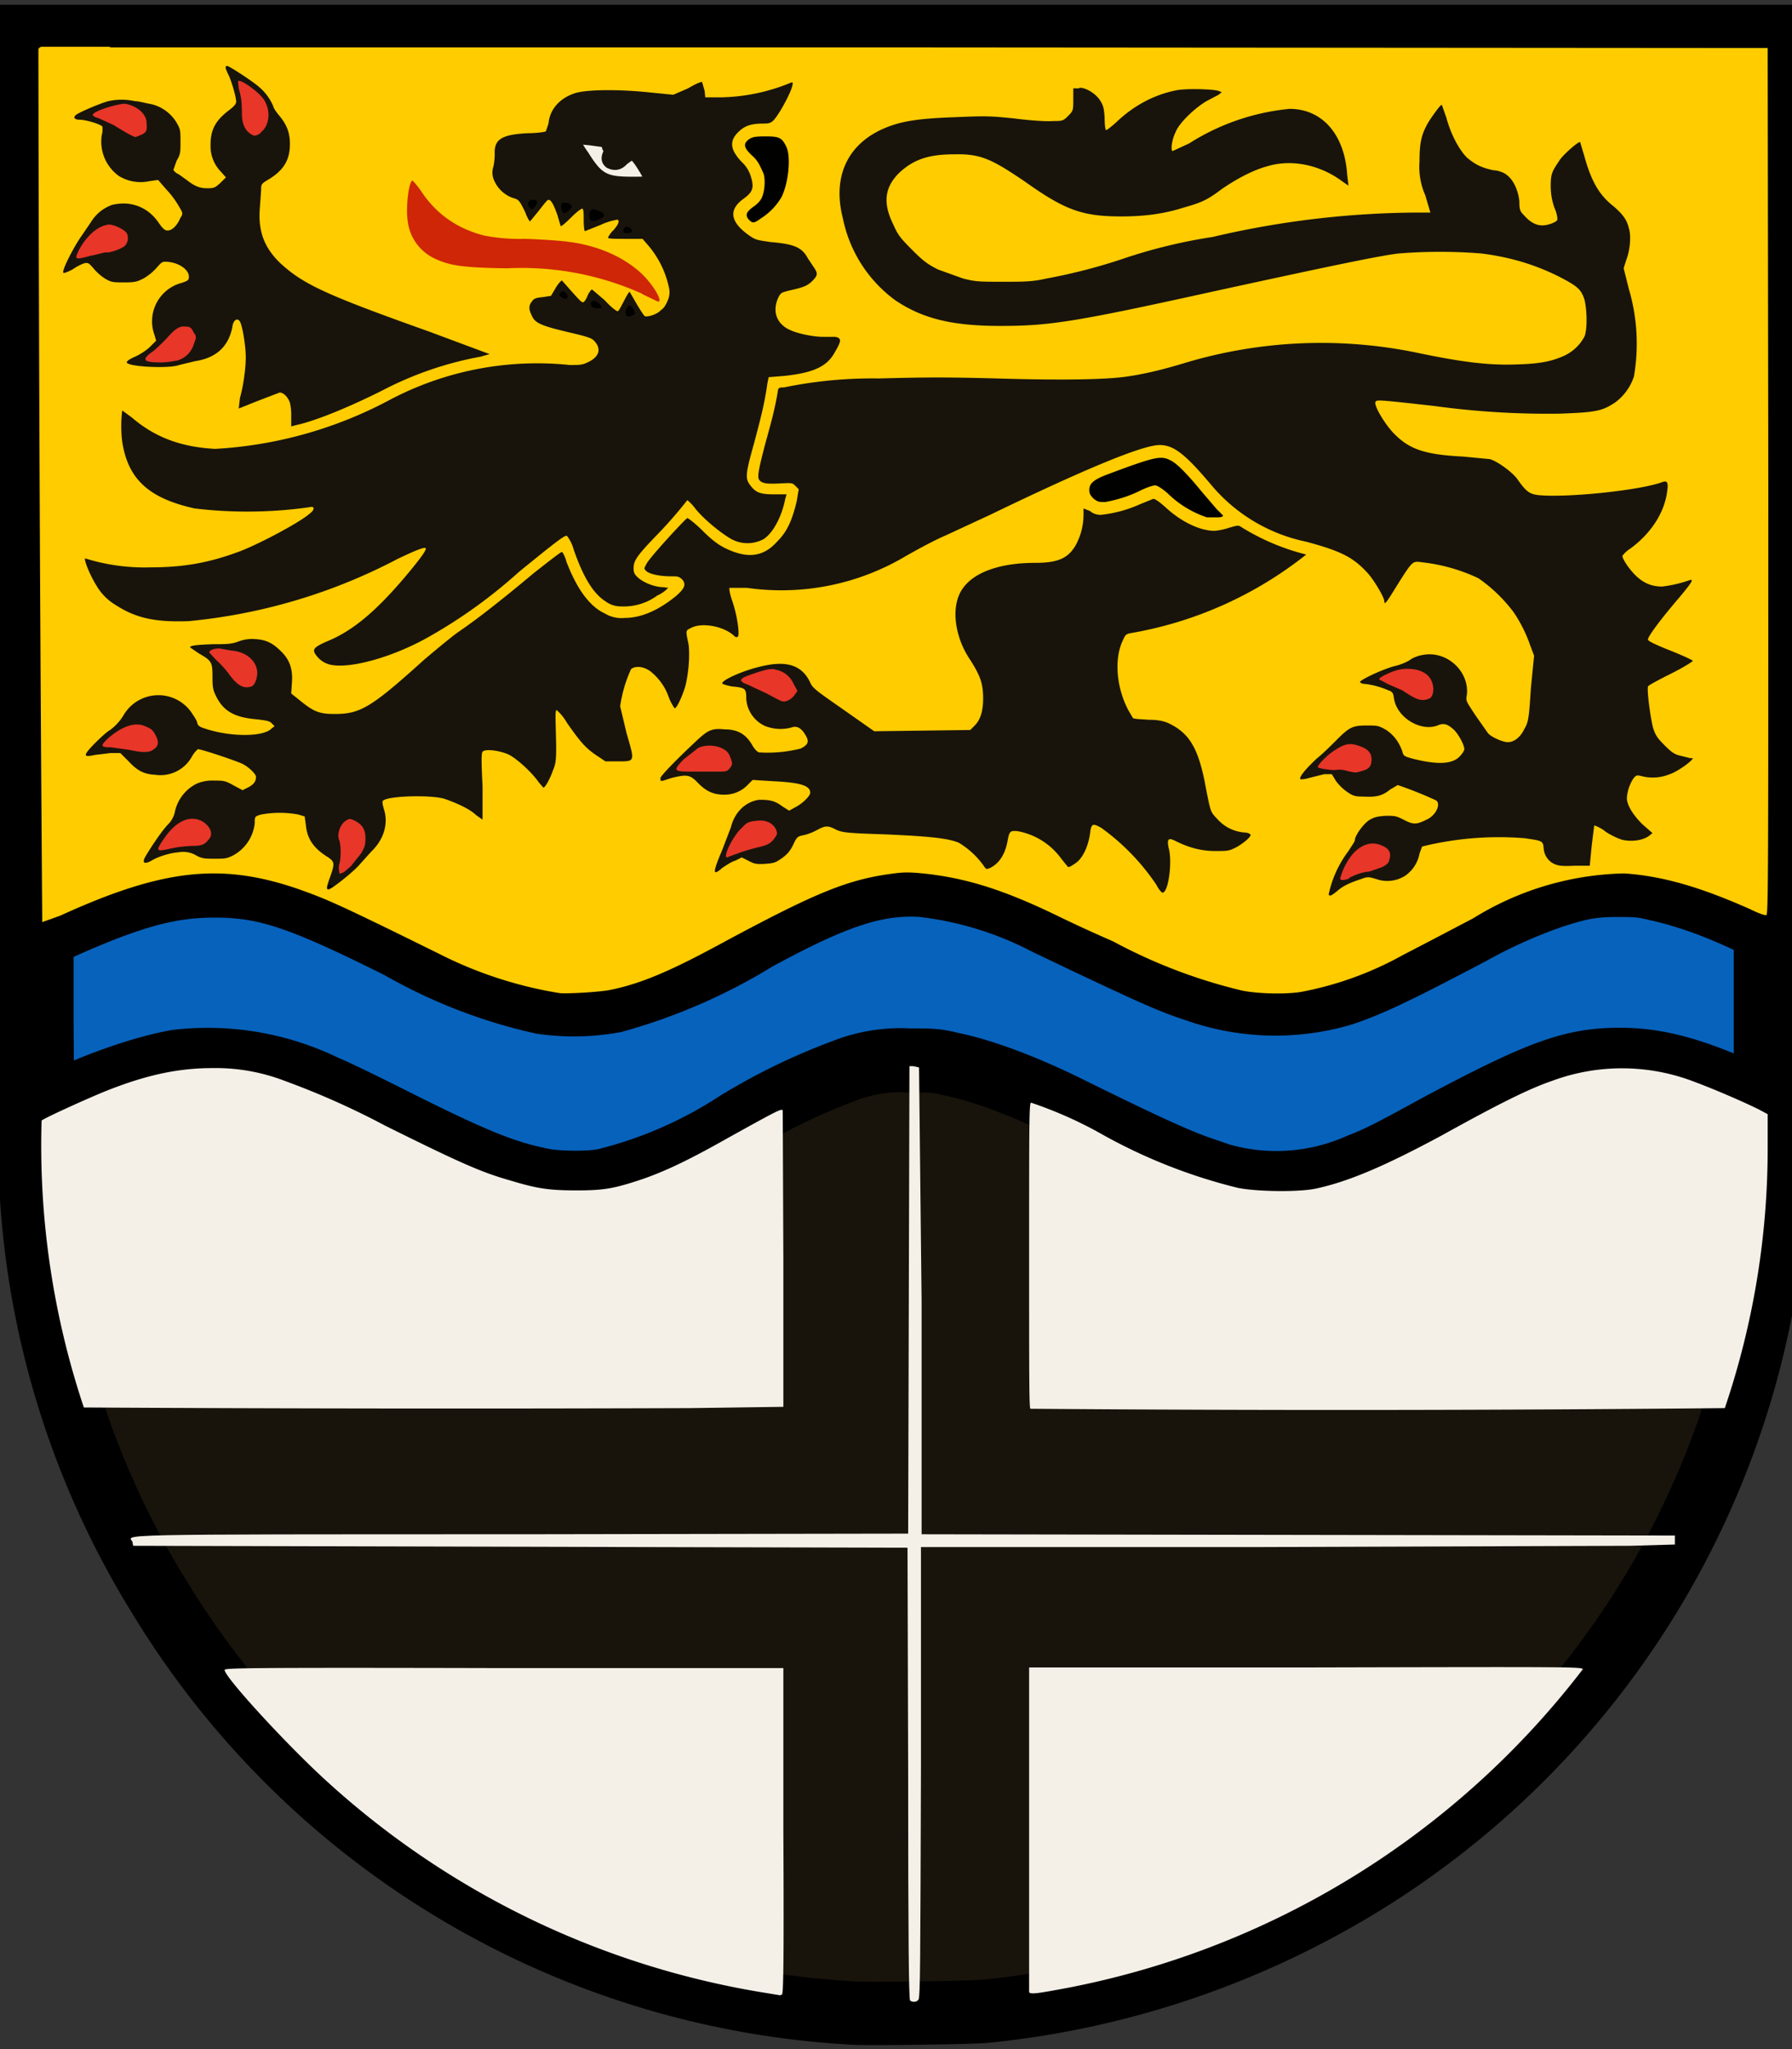 <svg version="1.1" xmlns="http://www.w3.org/2000/svg" viewBox="0 0 28 32"><rect x="0" y="0" width="28" height="32" fill="#333333" stroke="none"/><path fill="#18140c" stroke="#000" stroke-width=".99" stroke-miterlimit="4" stroke-linecap="butt" stroke-linejoin="miter" d="M13.39 31.44a13.55 13.55 0 0 1-10.9-6.5 13.5 13.5 0 0 1-2-6.3V.57h27.27v8.88c0 5.14 0 9.04-.02 9.25A13.59 13.59 0 0 1 20.25 30a13.9 13.9 0 0 1-4.86 1.41c-.22.02-1.68.04-2 .03z"/><path fill="#fdca00" d="M9.89 4.68c0-.03-.04-.05-.05-.03-.02.02 0 .05.03.05l.02-.02zm-.54-1.51c.04-.01.04-.02.01-.02l-.07-.01c-.02-.01-.03 0-.03.02 0 .03.03.04.1.01zm-1.01-.19c0-.01-.01-.02-.02 0l-.02.01.02.01c.02 0 .02 0 .02-.02z"/><path fill="#0762bc" stroke="#000" stroke-width="1" stroke-miterlimit="4" stroke-linecap="butt" stroke-linejoin="miter" d="M9.43 18.44a6.7 6.7 0 0 0 2.08-.9 9.6 9.6 0 0 1 1.69-.82 2.4 2.4 0 0 1 1-.16c.35 0 .43 0 .67.06.49.1 1.12.34 1.76.65 1.07.53 1.73.84 2.11.97a3.2 3.2 0 0 0 2.5-.04c.33-.13.5-.22 1.25-.63 1.58-.84 2.08-1.02 2.82-1.02.59 0 1.14.15 2 .54l.26.1c.02 0 .02-.45.02-1.33v-1.34l-.25-.12c-.5-.24-1-.42-1.46-.52-.2-.05-.29-.06-.6-.06-.4 0-.6.04-1.03.18a7.9 7.9 0 0 0-1.27.57c-1.18.62-1.56.8-2 .95a3.7 3.7 0 0 1-2.29-.06c-.39-.13-.57-.2-2.33-1.04a5.55 5.55 0 0 0-1.96-.6c-.7-.04-1.33.16-2.58.84a8.64 8.64 0 0 1-2.23.97 3.53 3.53 0 0 1-1.12.02 7.94 7.94 0 0 1-2.22-.86c-1.58-.79-2.11-.96-2.9-.96-.49 0-.92.08-1.48.28-.3.1-1 .4-1.13.48l-.09.05v1.32l.01 1.35a.9.9 0 0 0 .27-.1c.62-.3 1.33-.54 1.83-.63a4.18 4.18 0 0 1 2.33.4c.13.05.56.26.96.46 1.39.7 1.85.88 2.47 1 .27.04.68.04.91 0z"/><path fill="#f4f0e8" d="M10.1 2.9c0-.05-.19-.37-.23-.39l-.07.05c-.09.1-.2.12-.32.06-.08-.06-.1-.14-.06-.24.02-.04.03-.07.02-.08l-.22-.03c-.2-.02-.2-.02-.2.02l.16.3c.23.34.3.38.72.37.21 0 .21 0 .2-.05zm4.25 28.33c.03-.03.03-.61.04-3.56v-3.51h5.2l5.88-.02.7-.02v-.14l-11.77-.02v-3.64l-.04-3.65-.09-.02h-.06l-.02 7.3-6.05.01c-6.62 0-6.12 0-6.07.12l.01.06 12.1.03.01 3.52c0 2.56.01 3.53.03 3.55.03.03.1.03.13-.01z"/><path fill="#f4f0e8" d="M12.22 31.14c.02-.01.03-.53.02-2.55v-2.54H7.88c-4.2-.01-4.37 0-4.37.03 0 .11.98 1.18 1.61 1.75a13.3 13.3 0 0 0 6.89 3.3l.18.03.04-.02zm4.48-.1a13.33 13.33 0 0 0 8.03-4.97c0-.04-.12-.04-4.32-.03h-4.33v5.07c.02.04.14.02.62-.07zm-5.93-9.05l1.47-.02v-2.3l-.01-2.33c-.02-.03-.08 0-.89.45-.62.35-.99.52-1.35.64-.4.13-.55.16-.98.16-.44 0-.62-.03-1.02-.15-.46-.13-.76-.26-1.97-.86a12.4 12.4 0 0 0-1.57-.7 3 3 0 0 0-1.13-.2c-.52 0-1.02.1-1.67.36-.25.1-.96.42-1 .46a12.9 12.9 0 0 0 .66 4.48 1028.2 1028.2 0 0 0 9.46.01zm16.18 0a12.62 12.62 0 0 0 .67-4.09v-.5l-.13-.07c-.26-.13-.73-.33-1-.43a3.14 3.14 0 0 0-2.24-.02c-.35.12-.8.34-1.72.85-.91.49-1.46.72-1.96.83-.27.06-.94.05-1.23-.01a8.48 8.48 0 0 1-2.11-.83 6.4 6.4 0 0 0-1.12-.5c-.03 0-.03.32-.03 2.39 0 1.88 0 2.38.02 2.39a624.24 624.24 0 0 0 10.84-.01z"/><path fill="#18140c" d="M.66.77L.7 14.38c3.2-1.9 5.6.06 8.25.79 3.6-2.45 7.29-1.98 11.01-.02 2.65-.63 5.88-2.8 7.6-.91L27.5.86.67.76zm8.42 1.29a2.32 2.32 0 0 1 .37.03c0 .01 0 .05-.02.09-.05.1-.03.18.06.23.11.07.23.05.32-.06.02-.03.05-.05.07-.04.04.02.23.33.23.4 0 .04 0 .05-.2.05-.43 0-.5-.03-.72-.38a1.52 1.52 0 0 1-.17-.3c0-.01 0-.02.06-.02z"/><path fill="#fc0" d="M1.73.73H.66A.06.06 0 0 0 .6.77 2218.92 2218.92 0 0 0 .66 14.4l.28-.1c1.6-.73 2.51-.83 3.71-.42.45.16.6.22 2.22 1.02a6.42 6.42 0 0 0 1.88.61c.16.01.63-.02.78-.05.5-.1.98-.31 1.84-.78 1.4-.75 1.89-.95 2.6-1.04.15-.02.25-.02.45 0 .68.07 1.28.26 2.14.68a21.99 21.99 0 0 0 .83.38 8.3 8.3 0 0 0 2.02.77c.25.05.68.06.92.02a5.26 5.26 0 0 0 1.58-.57l.5-.26.61-.32a4.65 4.65 0 0 1 2.36-.7c.58.04 1.16.2 1.97.56.12.06.23.1.25.09.03-.01.03-.78.03-6.77L27.62.75 14.15.74H1.71zm1.82.3c.03 0 .4.24.5.33a.8.8 0 0 1 .22.3c0 .02.04.08.08.13.13.15.18.28.18.46 0 .25-.1.41-.33.55-.12.07-.12.08-.12.17l-.02.28c-.03.36.07.62.32.86.36.33.7.49 2.33 1.07l.94.35-.14.04a5.4 5.4 0 0 0-1.54.53c-.54.27-1.06.48-1.35.54l-.07.02V6.5a.83.83 0 0 0-.02-.21c-.03-.09-.1-.16-.16-.16l-.34.13-.3.12.02-.17c.05-.17.09-.45.09-.63 0-.19-.06-.54-.1-.57-.04-.05-.1 0-.11.1-.06.3-.25.48-.58.53l-.25.06c-.15.06-.8.03-.82-.04 0-.02.04-.05.13-.09.07-.03.18-.1.23-.15l.1-.1-.03-.1a.62.62 0 0 1 .42-.8c.1-.03.12-.05.12-.08.02-.11-.13-.23-.32-.25-.1-.01-.1 0-.19.1a.84.84 0 0 1-.2.16c-.1.05-.13.06-.3.06s-.2 0-.3-.06a.8.8 0 0 1-.18-.16c-.07-.08-.08-.09-.14-.08a.8.8 0 0 0-.19.1c-.08.04-.13.06-.14.05-.03-.03.16-.4.28-.57l.15-.22a.64.64 0 0 1 .33-.27c.29-.07.56.03.73.28.07.1.1.12.14.12.07 0 .15-.08.2-.2.04-.06.04-.07-.02-.17a1.4 1.4 0 0 0-.2-.27l-.13-.15-.14.02a.65.65 0 0 1-.47-.08.66.66 0 0 1-.27-.64.33.33 0 0 0 .01-.13c0-.03-.25-.11-.35-.11-.08 0-.11-.03-.07-.07.04-.04.37-.18.51-.22a.98.98 0 0 1 .42 0c.06 0 .16.03.22.04.18.03.33.14.42.28.07.12.07.13.07.31 0 .17 0 .2-.06.3l-.05.14c0 .01.03.05.08.07l.14.1c.1.08.19.12.3.12.12 0 .13-.01.21-.08l.09-.09-.08-.09a.57.57 0 0 1-.16-.42c0-.24.08-.38.29-.54.08-.06.11-.1.11-.13 0-.07-.06-.28-.11-.4-.06-.12-.07-.16-.03-.16zm7.42.25l.04.14.01.1h.26a3 3 0 0 0 1.08-.23c.03-.01.03 0 .02.05-.02.09-.13.3-.2.41-.11.17-.13.18-.26.18-.17 0-.27.03-.36.11-.17.15-.16.29.03.49a.5.5 0 0 1 .14.22c.06.19.03.25-.12.36-.23.17-.2.36.1.57.1.07.13.07.33.1.36.03.49.08.58.25l.1.15c.06.09.06.12-.03.21-.08.08-.15.1-.37.15-.11.03-.12.03-.16.11-.1.22-.02.42.2.51.11.05.35.1.49.1h.2c.1.02.1.06 0 .23-.12.23-.33.33-.79.38l-.25.02-.02.1c-.04.29-.1.53-.21.94-.14.5-.14.55-.04.67.08.1.16.12.37.12h.18l-.02.07c-.06.3-.2.54-.34.63a.53.53 0 0 1-.5 0c-.16-.09-.42-.3-.56-.47a.82.82 0 0 0-.13-.14 6.92 6.92 0 0 1-.5.57c-.29.3-.34.38-.34.49 0 .07.01.1.08.16.1.08.26.14.39.14l.07.01a.5.5 0 0 1-.17.12.88.88 0 0 1-.56.17.4.4 0 0 1-.25-.08c-.19-.12-.35-.38-.5-.82a.6.6 0 0 0-.1-.2c-.03-.02-.16.08-.75.56a7.9 7.9 0 0 1-1.4 1.01c-.56.32-1.24.51-1.55.44a.38.38 0 0 1-.18-.1c-.12-.13-.1-.16.12-.26.4-.16.76-.46 1.22-1 .27-.32.35-.44.33-.46-.02-.02-.17.04-.44.17a8.8 8.8 0 0 1-3.26.97c-.53.02-.83-.05-1.14-.25a.85.85 0 0 1-.3-.3c-.1-.16-.2-.4-.18-.43a3.11 3.11 0 0 0 1.03.14c.5 0 .9-.07 1.36-.24.28-.1.95-.45 1.12-.6.08-.06.08-.12 0-.1a6.9 6.9 0 0 1-1.8.02C2.32 7.78 2 7.48 1.91 6.9a1.96 1.96 0 0 1 0-.49l.15.11c.35.3.75.46 1.3.49a6.56 6.56 0 0 0 2.72-.76A4.93 4.93 0 0 1 8.9 5.7c.17 0 .2 0 .3-.05.16-.08.2-.2.09-.32-.04-.05-.1-.07-.4-.14-.42-.1-.53-.14-.58-.26-.05-.1-.05-.16 0-.22.03-.05.07-.06.17-.07l.13-.02.07-.12c.04-.07.09-.12.1-.12l.16.18c.09.1.15.17.17.16.02 0 .05-.05.07-.1s.06-.1.07-.1l.2.17c.09.1.18.17.2.17s.05-.07.1-.16c.04-.08.08-.15.09-.14l.11.19c.06.1.11.18.13.19.05.01.19-.03.25-.1.04-.02.08-.09.1-.14a.32.32 0 0 0 .02-.22 1.49 1.49 0 0 0-.35-.68l-.06-.07h-.27c-.17 0-.27 0-.27-.02a.4.4 0 0 1 .08-.11c.09-.1.1-.15.07-.17a.97.97 0 0 0-.26.08l-.25.1c-.01 0-.02-.08-.02-.17 0-.1 0-.17-.02-.18-.01-.01-.09.05-.17.13-.09.09-.16.15-.17.14l-.05-.17c-.06-.17-.1-.24-.14-.24-.02 0-.08.08-.15.17l-.14.17a.5.5 0 0 1-.07-.14c-.1-.2-.1-.2-.2-.23a.5.5 0 0 1-.3-.3.29.29 0 0 1 0-.19.93.93 0 0 0 .02-.2c-.01-.23.12-.3.52-.32.14 0 .27-.02.28-.03l.04-.12c.02-.22.17-.39.4-.47.16-.06.65-.07 1.15-.02l.4.04.23-.1c.12-.07.19-.1.22-.1zm5.9.09c.1 0 .25.09.32.2.05.08.06.12.07.27 0 .1.01.18.02.19s.08-.05.15-.11c.28-.27.6-.44.95-.51.15-.03.57-.02.66.01l.05.02-.05.04-.19.1c-.2.12-.43.35-.48.48-.06.12-.08.28-.05.3l.26-.12a3.55 3.55 0 0 1 1.57-.54c.51 0 .86.4.9 1.03l.02.17-.1-.07c-.35-.26-.8-.35-1.18-.23-.22.06-.48.2-.71.36-.2.15-.29.2-.58.28-.31.1-.62.14-.98.14-.61 0-.88-.1-1.5-.54-.53-.36-.7-.44-1.11-.43-.4 0-.63.08-.85.28-.24.23-.27.48-.1.82.07.16.11.21.3.4.17.17.24.22.4.3l.39.14c.2.05.25.05.62.05.33 0 .46 0 .68-.05a8.8 8.8 0 0 0 1.2-.31 8.24 8.24 0 0 1 1.4-.34 14.24 14.24 0 0 1 3.4-.38l-.08-.27a1.1 1.1 0 0 1-.09-.53c0-.3.03-.43.15-.63.1-.15.19-.27.2-.25l.07.2c.07.26.2.5.32.62.13.11.23.16.42.2.07 0 .17.04.2.07.1.07.18.23.2.41 0 .14.01.16.08.23.09.1.18.15.28.15.09 0 .21-.05.23-.08.01-.02 0-.1-.04-.19a1 1 0 0 1-.06-.34c0-.2.02-.23.14-.41.06-.09.3-.3.32-.28l.06.2c.11.4.23.62.46.8.14.12.21.21.24.34.04.12.02.35-.04.5l-.04.13.08.32a3.01 3.01 0 0 1 .08 1.37.82.82 0 0 1-.3.41c-.2.13-.3.15-.86.17a13 13 0 0 1-1.96-.12c-.9-.1-.9-.1-.92-.06-.02.06.15.35.3.5.24.24.48.32 1.07.35l.42.04c.13.04.34.2.42.3.14.2.19.24.32.26.42.05 1.6-.07 1.95-.2.08-.03.1 0 .08.14-.04.33-.25.66-.58.9a.46.46 0 0 0-.12.11c0 .05.1.2.2.3.12.12.25.18.42.18a2 2 0 0 0 .43-.1c.07-.02.04.03-.16.27-.3.35-.5.62-.49.66 0 .02.12.08.35.17.2.08.35.15.35.16s-.14.1-.34.2-.35.18-.36.2c-.02.06.04.5.08.65.04.12.07.16.18.27.1.1.15.14.24.16l.16.04c.05 0 .05 0 .02.03-.04.05-.24.19-.34.22a.7.7 0 0 1-.4.04c-.12-.03-.12-.03-.17.03a.64.64 0 0 0-.1.3c0 .11.09.26.24.41l.16.14-.05.04c-.1.08-.3.1-.44.06a1.23 1.23 0 0 1-.24-.12.56.56 0 0 0-.18-.1l-.04.32-.03.31h-.24c-.2.01-.25 0-.32-.03a.29.29 0 0 1-.16-.24c-.01-.12-.02-.12-.3-.16a5 5 0 0 0-1.6.13l-.04.11a.54.54 0 0 1-.23.35.52.52 0 0 1-.44.05c-.13-.04-.14-.04-.25 0-.15.05-.27.1-.36.18-.1.08-.12.09-.14.06a1.7 1.7 0 0 1 .31-.68c.05-.08.1-.15.1-.17 0-.07.13-.25.22-.31.08-.05.13-.06.26-.07.14 0 .16 0 .28.06.15.08.2.08.36 0 .14-.06.23-.24.15-.3a6.1 6.1 0 0 0-.6-.24l-.12.07c-.12.1-.22.12-.41.11-.14 0-.17-.01-.27-.08a.74.74 0 0 1-.17-.17l-.06-.1h-.12l-.24.06a.38.38 0 0 1-.13.02c-.03-.03.08-.16.25-.32.1-.08.24-.22.32-.3.2-.2.25-.22.47-.22.16 0 .18 0 .3.07.12.08.2.19.25.33.02.08.03.08.17.12.4.1.62.08.73-.04.04-.04.07-.09.07-.11 0-.07-.1-.25-.17-.31-.1-.09-.16-.1-.25-.06-.27.1-.64-.13-.68-.43-.01-.07-.02-.1-.09-.12a1.24 1.24 0 0 0-.37-.1c-.03 0-.06-.01-.07-.03 0-.03.35-.2.55-.25.09-.02.2-.07.24-.1s.12-.06.18-.07c.38-.08.74.25.7.62-.02.1-.01.1.14.33l.19.27c.05.06.23.14.31.14.1 0 .2-.08.26-.21.06-.1.07-.16.1-.63l.05-.51-.06-.16a2.2 2.2 0 0 0-.26-.52 2.4 2.4 0 0 0-.55-.53 2.78 2.78 0 0 0-.89-.25c-.14-.02-.14-.02-.38.36-.16.26-.2.32-.2.25 0-.06-.16-.33-.26-.44-.22-.24-.4-.34-.96-.49a2.63 2.63 0 0 1-1.47-.87c-.42-.5-.6-.64-.82-.64-.27 0-1.18.38-2.65 1.09l-.69.32c-.19.08-.46.23-.62.32a3.8 3.8 0 0 1-2.49.5h-.27c-.01 0 0 .09.04.2.08.23.12.53.09.56-.02.02-.04.01-.07-.02-.16-.14-.48-.2-.65-.12-.1.05-.1.03-.05.27.02.18 0 .43-.05.64-.05.17-.14.36-.17.35a.76.76 0 0 1-.09-.17.88.88 0 0 0-.28-.4c-.1-.08-.24-.1-.31-.04a2.1 2.1 0 0 0-.17.58l.1.42c.13.45.14.44-.14.44h-.19l-.15-.1c-.16-.11-.24-.2-.45-.5a.82.82 0 0 0-.16-.2c-.02 0-.02.05-.02.14l.01.4c0 .2 0 .29-.05.4-.04.12-.12.27-.15.27l-.07-.08c-.1-.15-.35-.38-.48-.44-.14-.06-.36-.09-.4-.04-.02.02-.02.16 0 .54v.52l-.1-.07c-.1-.1-.33-.2-.51-.26-.24-.06-.9-.04-.95.04-.01 0 0 .07.02.13.07.22 0 .47-.2.66l-.18.2c-.08.1-.44.39-.49.39-.03 0-.03-.04.03-.2.07-.2.07-.23-.03-.3-.23-.14-.33-.29-.35-.5l-.02-.14-.1-.03a1.6 1.6 0 0 0-.58 0c-.1.03-.1.03-.1.14a.65.65 0 0 1-.34.5c-.1.05-.13.05-.29.05-.15 0-.2 0-.3-.06a.4.4 0 0 0-.26-.04c-.14.01-.33.07-.44.14-.1.05-.13.02-.08-.07.1-.17.27-.42.36-.51a.4.4 0 0 0 .1-.18.64.64 0 0 1 .34-.45.6.6 0 0 1 .27-.05c.14 0 .18 0 .3.07l.15.08.08-.04c.1-.05.13-.1.13-.17 0-.04-.11-.15-.21-.2-.1-.05-.67-.24-.7-.23a.48.48 0 0 0-.1.13.56.56 0 0 1-.56.27c-.18-.01-.28-.06-.42-.21l-.13-.13h-.15l-.25.03c-.18.04-.18.01-.03-.15.08-.08.2-.2.27-.24a.8.8 0 0 0 .21-.23.63.63 0 0 1 1.05-.06c.04.06.09.13.1.17.01.05.03.07.13.1.39.13.9.13 1.03 0l.05-.04-.05-.05c-.03-.03-.08-.04-.26-.06-.32-.03-.49-.13-.6-.35-.05-.1-.06-.14-.06-.31 0-.23-.01-.25-.22-.37l-.13-.09c0-.03.1-.04.36-.05.2 0 .28 0 .39-.04a.6.6 0 0 1 .26-.04c.18.01.28.06.42.2.13.13.18.28.16.5l-.01.15.15.12c.21.17.3.2.53.2.4 0 .57-.1 1.4-.85.19-.16.44-.37.56-.45.26-.18.6-.44 1.15-.9.23-.18.42-.33.44-.33.01 0 .05.07.07.15.16.42.36.7.6.81a.5.5 0 0 0 .31.07c.26 0 .53-.12.8-.34.14-.12.17-.19.09-.27C10.6 9 10.58 9 10.48 9c-.16 0-.32-.03-.38-.08-.04-.04-.04-.04 0-.11.02-.07.6-.7.64-.72.01 0 .12.08.24.2.15.15.25.22.35.27.35.17.6.14.82-.11.15-.15.23-.33.3-.63l.03-.18-.05-.05c-.05-.05-.05-.05-.25-.04-.2.01-.28 0-.32-.06-.03-.05 0-.19.1-.57.1-.36.15-.55.19-.79.01-.07.01-.08.1-.08a6.87 6.87 0 0 1 1.48-.14c.78-.02 1.07-.02 1.84 0 1 .03 1.71.02 2.04-.03.28-.04.57-.11.93-.22a7.4 7.4 0 0 1 3.56-.16c.76.16 1.18.21 1.63.19.34-.01.52-.05.7-.13a.68.68 0 0 0 .33-.31c.04-.11.04-.38 0-.56-.05-.17-.11-.22-.4-.37-.36-.18-.74-.3-1.2-.36a7.96 7.96 0 0 0-1.32 0c-.32.04-1.13.21-2.92.6-2.13.47-2.53.53-3.29.53-.74 0-1.21-.11-1.64-.4a2.1 2.1 0 0 1-.82-1.28c-.17-.66.08-1.18.68-1.42.25-.1.51-.14 1.07-.16.48-.02.54-.02.93.02.23.03.5.05.6.04.15 0 .16 0 .24-.08.08-.08.08-.09.08-.26v-.17h.09zm1.15 6.42c.03 0 .1.05.2.14.24.22.53.36.76.36a1 1 0 0 0 .23-.05c.14-.04.14-.04.2 0a3.53 3.53 0 0 0 1 .42 6.05 6.05 0 0 1-2.7 1.22c-.12.02-.12.02-.17.13-.13.28-.1.72.09 1.08l.07.12c.01.02.12.02.24.03.15 0 .24.02.31.05.32.15.46.37.57.9.1.52.09.48.2.6.11.12.24.19.41.21.06 0 .11.02.11.04 0 .04-.14.15-.24.2-.1.05-.13.05-.31.05-.22 0-.41-.05-.63-.16-.1-.05-.13-.03-.1.11.06.21 0 .68-.09.7-.01.01-.06-.04-.1-.12a3.5 3.5 0 0 0-.86-.89c-.14-.08-.16-.07-.18.1-.03.2-.12.39-.24.46-.07.05-.1.06-.11.04a4.63 4.63 0 0 1-.12-.15 1.08 1.08 0 0 0-.66-.4c-.12-.01-.13 0-.16.17-.04.2-.13.33-.26.4-.07.03-.07.03-.11-.03a1.3 1.3 0 0 0-.39-.36c-.17-.07-.46-.1-1.15-.13-.62-.02-.66-.03-.76-.07-.13-.07-.17-.07-.3 0a.88.88 0 0 1-.2.08c-.11.02-.12.03-.18.16-.05.1-.1.15-.17.2-.1.07-.12.08-.26.09s-.18 0-.27-.05l-.1-.05-.1.05c-.07.02-.15.08-.2.11-.16.14-.16.09 0-.29l.13-.34c.06-.24.23-.4.44-.43.16 0 .24.01.36.1l.11.07.09-.05c.12-.06.24-.18.24-.23 0-.11-.15-.16-.58-.18l-.32-.02-.07.07a.5.5 0 0 1-.38.16c-.17 0-.29-.06-.42-.2-.11-.11-.16-.12-.4-.06-.18.06-.17.06-.17 0 0-.03.24-.28.54-.56.2-.19.26-.22.46-.2.2 0 .33.07.43.24.04.07.08.11.11.12a2.12 2.12 0 0 0 .65-.06c.12-.06.14-.11.07-.22-.06-.1-.13-.14-.21-.11a.66.66 0 0 1-.41-.02.5.5 0 0 1-.3-.44c0-.15-.02-.16-.22-.18a.77.77 0 0 1-.15-.04c-.05-.04.29-.2.59-.27.4-.1.65-.03.78.25.04.09.1.13.53.43l.47.33 1.5-.02.07-.07c.1-.1.14-.26.13-.49-.01-.2-.06-.32-.23-.58-.23-.37-.27-.83-.08-1.08.18-.25.59-.39 1.12-.39.36 0 .52-.07.64-.28a1 1 0 0 0 .12-.47v-.1l.1.04c.05.04.1.06.17.06a2 2 0 0 0 .6-.16l.22-.09z"/><path fill="#e83629" d="M21.08 13.71c.1-.05.2-.09.32-.1l.2-.07c.07-.04.1-.06.11-.12.03-.1 0-.17-.13-.22-.16-.07-.34 0-.47.17a1 1 0 0 0-.17.35c0 .03.06.03.14 0zm-15.6-.18l.16-.2c.06-.1.07-.14.07-.24 0-.14-.05-.21-.16-.27-.08-.04-.09-.04-.15 0-.08.05-.14.2-.1.3.03.08.03.3 0 .38a.22.22 0 0 0 0 .1c0 .05.01.05.05.03.02 0 .08-.06.13-.1zm-2.85-.27c.13-.03.2-.04.37-.05.15 0 .2-.02.26-.1.08-.08.03-.21-.11-.29-.19-.09-.4 0-.59.28-.13.19-.12.2.07.16zm18.65-1.22c.11-.03.15-.07.15-.18 0-.11-.06-.17-.22-.22-.13-.04-.21-.02-.36.08-.1.06-.26.22-.26.26 0 .02.26.06.31.04a.4.4 0 0 1 .15.02c.14.03.13.03.23 0zm-18.89-.33c.08-.05.1-.11.05-.21-.05-.1-.07-.12-.2-.17-.15-.05-.34.02-.54.19-.14.13-.13.15.03.15l.29.04c.18.04.3.05.37 0zm19.96-.81c.07-.07.06-.24-.03-.34-.09-.1-.28-.14-.47-.1-.12.03-.31.12-.3.15l.13.07.23.1c.18.12.26.16.34.15.04 0 .08-.02.1-.03zm-18.42-.18c.05-.02.09-.12.09-.22-.01-.18-.17-.32-.4-.34a4.8 4.8 0 0 1-.17-.03c-.09-.01-.18.02-.18.06l.11.12c.06.05.15.15.2.22.13.18.23.23.35.19zm7.57 2.62c.06-.03.2-.07.31-.1.18-.04.21-.06.27-.12.03-.04.06-.08.06-.1 0-.07-.05-.14-.13-.18-.08-.03-.11-.03-.21-.02s-.14.03-.2.1c-.15.13-.31.47-.24.47l.13-.05zM11.4 12c.05-.06.05-.08 0-.2-.05-.14-.32-.2-.49-.12l-.23.18c-.17.18-.16.19.14.19h.38c.14 0 .16 0 .2-.05zm.91-1.06a.26.26 0 0 0 .1-.08l.05-.07-.06-.11a.38.38 0 0 0-.27-.22c-.08-.03-.19 0-.44.09-.14.05-.15.09-.01.14l.3.14c.26.14.25.14.33.11z"/><path fill="#010100" d="M9.92 4.89c0-.03-.02-.06-.04-.09-.04-.04-.05-.04-.08 0-.03.05-.03.1-.01.13.03.03.12 0 .13-.04zM9.4 4.8c0-.04-.1-.12-.14-.1-.04.01-.04.06 0 .1.05.02.14.02.14 0zm-.53-.15c0-.02 0-.05-.03-.07-.04-.04-.05-.04-.08-.01s-.03.03 0 .06c.04.04.09.05.1.02zm1-1.03c.02-.03-.03-.08-.08-.08-.03 0-.05.03-.05.06 0 .04 0 .04.05.04.04 0 .07 0 .08-.02zm-.5-.2c.1-.04.09-.09-.02-.13-.1-.04-.14-.02-.14.07 0 .1.03.12.16.06zm-.47-.14c.04-.04.04-.06.02-.08-.03-.04-.15-.05-.15-.01-.01.14.04.18.13.09zm-.53-.07c.04-.06.02-.1-.06-.09-.06.01-.07.07-.04.12.04.04.06.03.1-.03zm10.49 4.87a1.6 1.6 0 0 1-.62-.38c-.08-.07-.16-.12-.19-.12s-.13.03-.23.08c-.2.1-.39.15-.55.18-.1 0-.11 0-.18-.05-.05-.05-.07-.08-.07-.14 0-.1.07-.16.28-.24.75-.28.84-.3.99-.22.09.04.26.21.48.48l.24.28.1.1c0 .02-.04.03-.08.03h-.17z"/><path fill="#e83629" d="M2.77 5.63a.38.38 0 0 0 .26-.26c.04-.1.04-.12 0-.17-.04-.08-.05-.1-.14-.1-.09-.01-.16.04-.3.2-.07.07-.17.17-.22.2-.16.12-.13.16.14.16.1 0 .2-.02.26-.03zM1.44 3.99l.21-.05c.05.02.27-.06.31-.11a.18.18 0 0 0 .02-.19c-.04-.06-.23-.15-.3-.13-.17.03-.33.18-.45.4-.07.15-.06.15.2.08zm.78-1.89c.07-.04.08-.06.07-.18 0-.14-.15-.27-.34-.3-.11 0-.48.11-.5.17 0 .02.03.04.1.06l.22.1c.21.13.32.19.35.19l.1-.04zm1.85-.03c.14-.1.17-.34.05-.52-.09-.13-.41-.35-.4-.27l.01.1c.04.14.05.22.05.4 0 .15.05.25.12.3.07.05.09.05.17 0z"/><path fill="#010100" d="M11.7 3.43c-.06-.07-.04-.12.07-.2.06-.04.12-.1.14-.16.04-.1.05-.27.02-.36-.08-.18-.1-.21-.2-.3-.11-.11-.12-.17-.02-.24.05-.03.09-.04.25-.04.22 0 .26.02.33.17.07.16.03.56-.08.78a.98.98 0 0 1-.32.33c-.11.08-.13.08-.19.02z"/><path fill="#ce2606" d="M10.04 4.59a4.6 4.6 0 0 0-2.12-.4c-.67-.01-.88-.04-1.1-.14a.74.74 0 0 1-.45-.6c-.03-.2.01-.58.07-.63 0-.01.05.04.13.15.24.37.57.6 1 .71a3 3 0 0 0 .64.05c.28.01.57.03.7.05.44.06.82.23 1.09.47.2.18.37.47.28.46l-.25-.12z"/></svg>